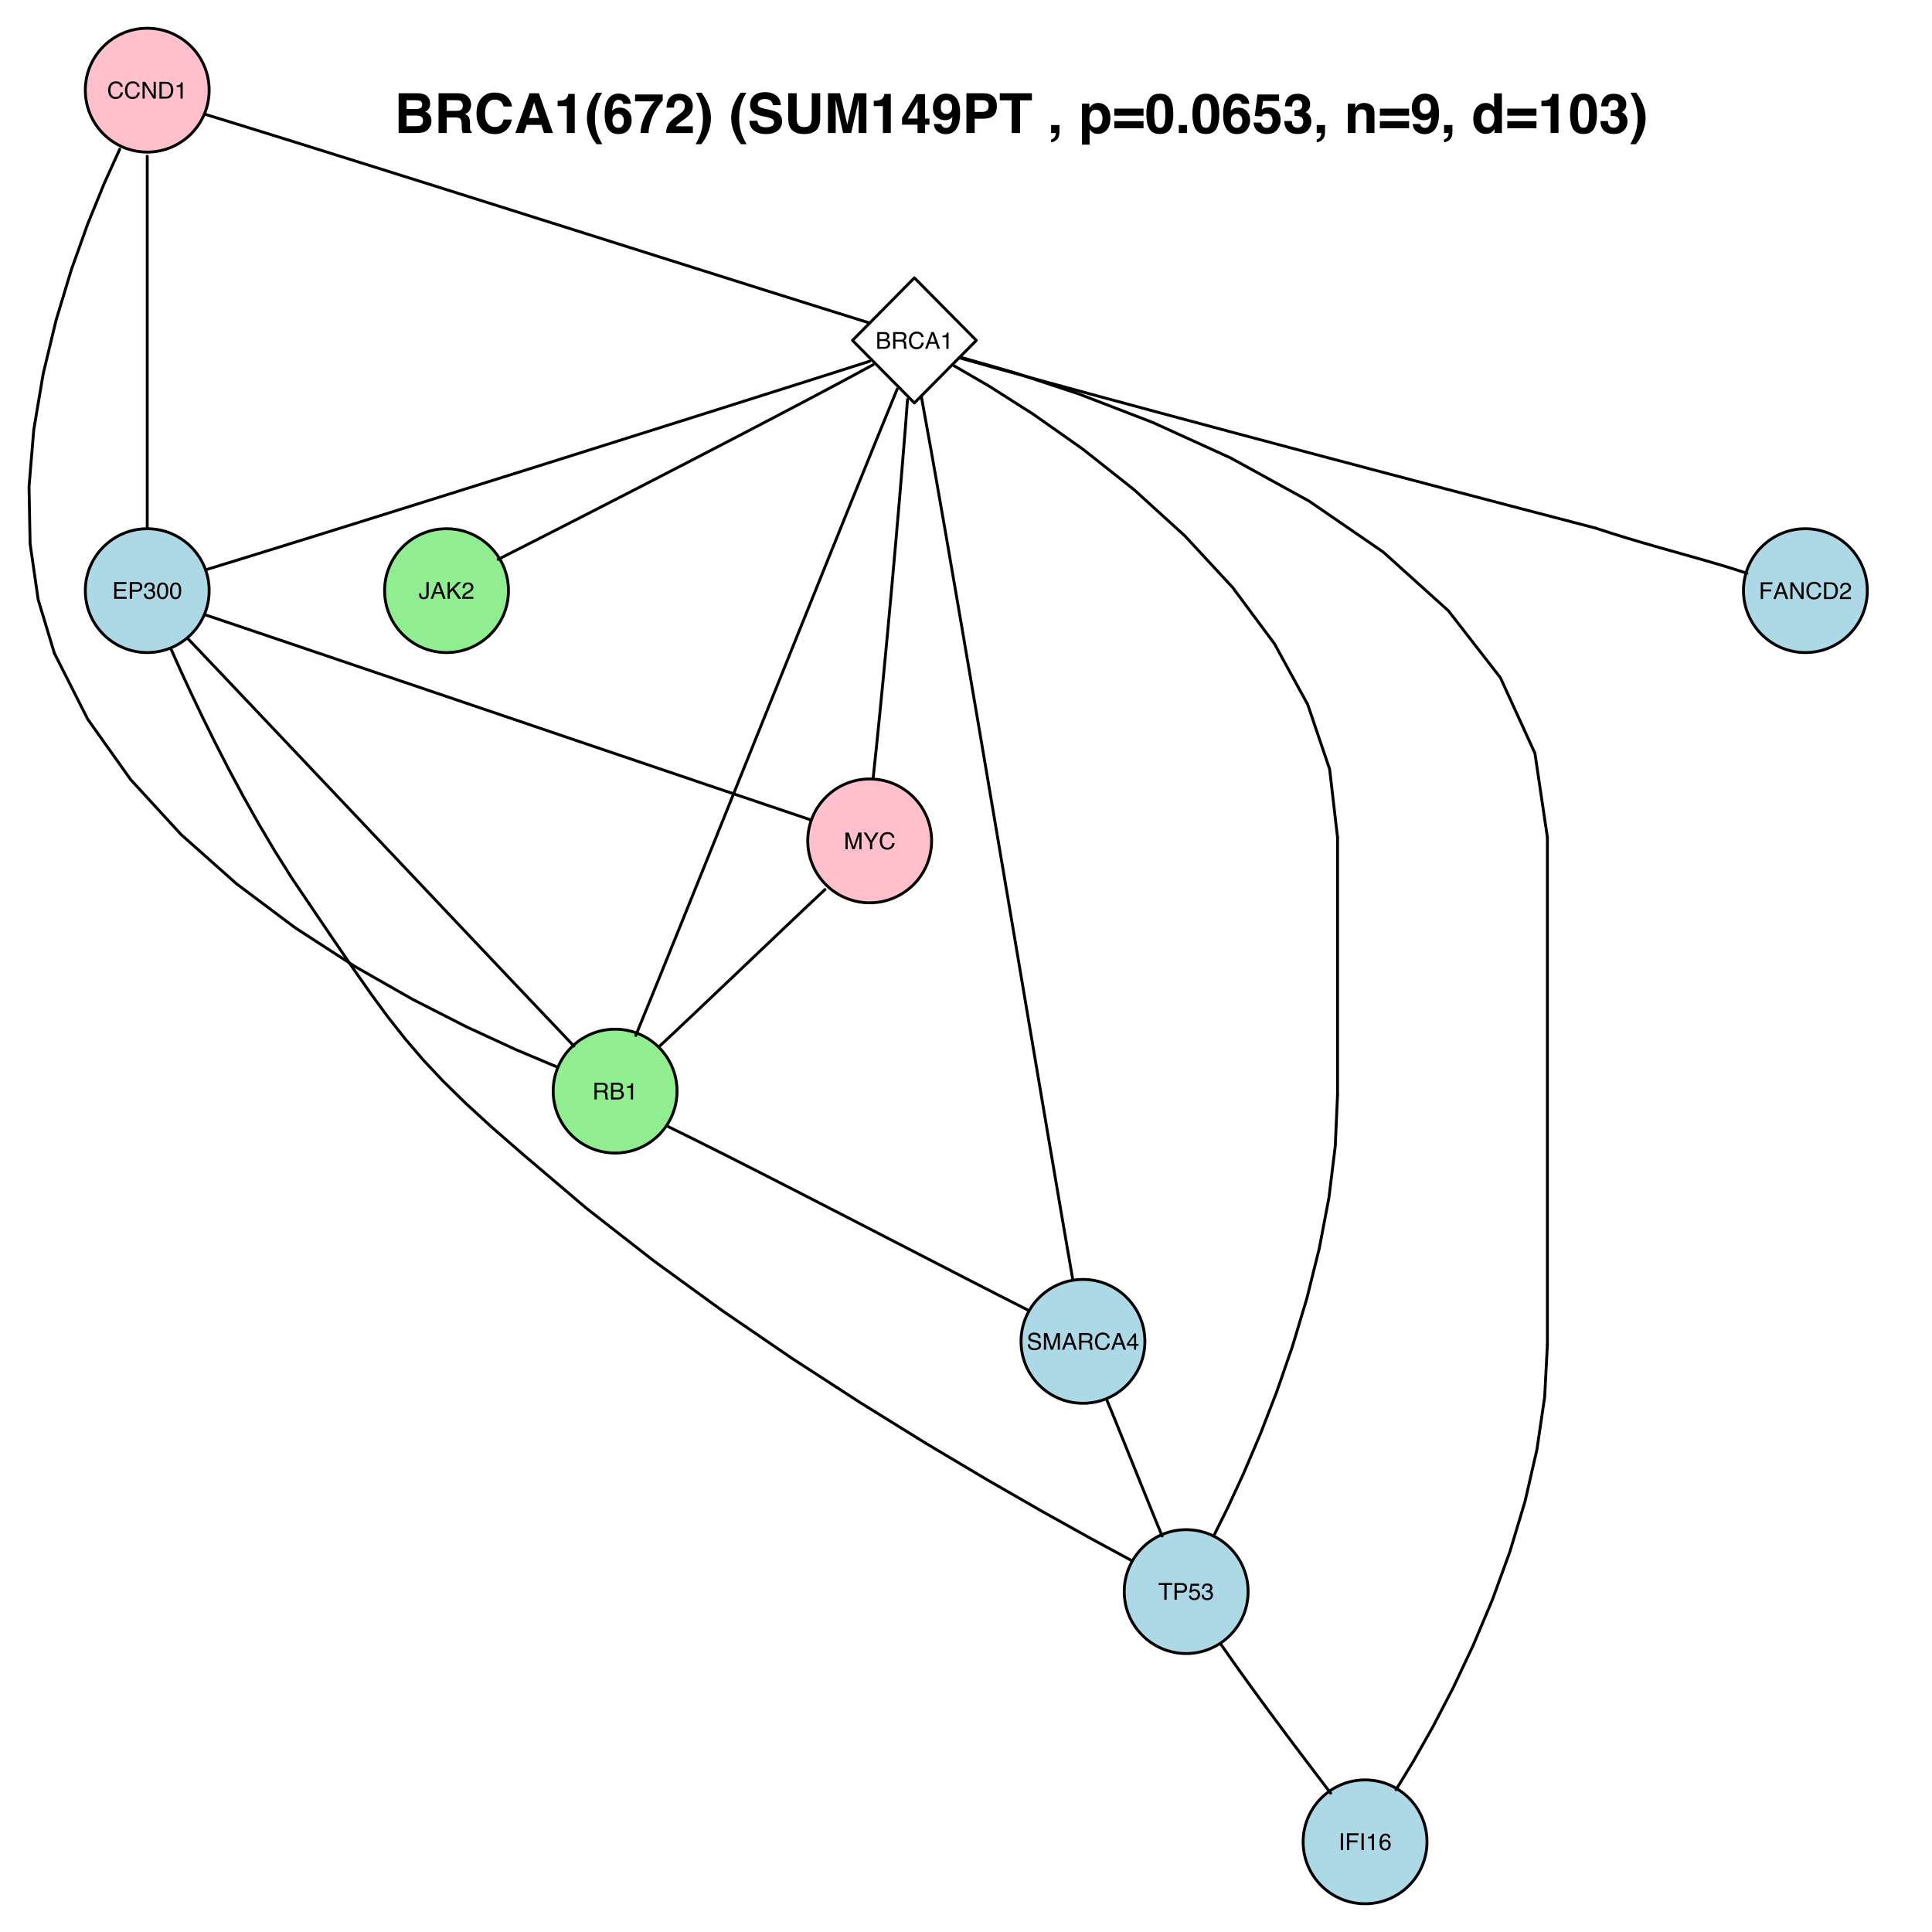 <?xml version="1.0" encoding="UTF-8"?>
<svg xmlns="http://www.w3.org/2000/svg" xmlns:xlink="http://www.w3.org/1999/xlink" width="504pt" height="504pt" viewBox="0 0 504 504" version="1.1">
<defs>
<g>
<symbol overflow="visible" id="glyph0-0">
<path style="stroke:none;" d="M 0.203 0 L 0.203 -4.359 L 3.656 -4.359 L 3.656 0 Z M 3.109 -0.547 L 3.109 -3.812 L 0.734 -3.812 L 0.734 -0.547 Z "/>
</symbol>
<symbol overflow="visible" id="glyph0-1">
<path style="stroke:none;" d="M 2.297 -4.484 C 2.848 -4.484 3.273 -4.336 3.578 -4.047 C 3.891 -3.754 4.062 -3.422 4.094 -3.047 L 3.516 -3.047 C 3.453 -3.328 3.32 -3.551 3.125 -3.719 C 2.926 -3.883 2.656 -3.969 2.312 -3.969 C 1.875 -3.969 1.523 -3.816 1.266 -3.516 C 1.004 -3.211 0.875 -2.75 0.875 -2.125 C 0.875 -1.613 0.988 -1.195 1.219 -0.875 C 1.457 -0.562 1.816 -0.406 2.297 -0.406 C 2.734 -0.406 3.062 -0.57 3.281 -0.906 C 3.406 -1.082 3.5 -1.316 3.562 -1.609 L 4.141 -1.609 C 4.086 -1.148 3.914 -0.766 3.625 -0.453 C 3.281 -0.078 2.812 0.109 2.219 0.109 C 1.719 0.109 1.297 -0.039 0.953 -0.344 C 0.492 -0.75 0.266 -1.375 0.266 -2.219 C 0.266 -2.863 0.438 -3.395 0.781 -3.812 C 1.145 -4.258 1.648 -4.484 2.297 -4.484 Z M 2.188 -4.484 Z "/>
</symbol>
<symbol overflow="visible" id="glyph0-2">
<path style="stroke:none;" d="M 0.469 -4.359 L 1.156 -4.359 L 3.359 -0.828 L 3.359 -4.359 L 3.922 -4.359 L 3.922 0 L 3.266 0 L 1.031 -3.531 L 1.031 0 L 0.469 0 Z M 2.156 -4.359 Z "/>
</symbol>
<symbol overflow="visible" id="glyph0-3">
<path style="stroke:none;" d="M 2.141 -0.5 C 2.336 -0.5 2.5 -0.52 2.625 -0.562 C 2.852 -0.645 3.039 -0.797 3.188 -1.016 C 3.312 -1.191 3.398 -1.414 3.453 -1.688 C 3.473 -1.852 3.484 -2.004 3.484 -2.141 C 3.484 -2.68 3.375 -3.102 3.156 -3.406 C 2.945 -3.707 2.602 -3.859 2.125 -3.859 L 1.078 -3.859 L 1.078 -0.5 Z M 0.484 -4.359 L 2.25 -4.359 C 2.852 -4.359 3.32 -4.145 3.656 -3.719 C 3.945 -3.332 4.094 -2.844 4.094 -2.25 C 4.094 -1.781 4.004 -1.359 3.828 -0.984 C 3.523 -0.328 3 0 2.25 0 L 0.484 0 Z "/>
</symbol>
<symbol overflow="visible" id="glyph0-4">
<path style="stroke:none;" d="M 0.578 -3.016 L 0.578 -3.422 C 0.961 -3.453 1.234 -3.508 1.391 -3.594 C 1.547 -3.688 1.66 -3.898 1.734 -4.234 L 2.156 -4.234 L 2.156 0 L 1.578 0 L 1.578 -3.016 Z "/>
</symbol>
<symbol overflow="visible" id="glyph0-5">
<path style="stroke:none;" d="M 2.094 -2.516 C 2.344 -2.516 2.539 -2.551 2.688 -2.625 C 2.906 -2.727 3.016 -2.922 3.016 -3.203 C 3.016 -3.492 2.895 -3.688 2.656 -3.781 C 2.531 -3.832 2.336 -3.859 2.078 -3.859 L 1.031 -3.859 L 1.031 -2.516 Z M 2.297 -0.5 C 2.66 -0.5 2.922 -0.602 3.078 -0.812 C 3.172 -0.945 3.219 -1.109 3.219 -1.297 C 3.219 -1.617 3.078 -1.836 2.797 -1.953 C 2.641 -2.004 2.441 -2.031 2.203 -2.031 L 1.031 -2.031 L 1.031 -0.5 Z M 0.453 -4.359 L 2.328 -4.359 C 2.836 -4.359 3.195 -4.207 3.406 -3.906 C 3.531 -3.719 3.594 -3.508 3.594 -3.281 C 3.594 -3 3.516 -2.773 3.359 -2.609 C 3.285 -2.516 3.172 -2.426 3.016 -2.344 C 3.234 -2.258 3.398 -2.164 3.516 -2.062 C 3.711 -1.875 3.812 -1.609 3.812 -1.266 C 3.812 -0.992 3.723 -0.742 3.547 -0.516 C 3.285 -0.172 2.867 0 2.297 0 L 0.453 0 Z "/>
</symbol>
<symbol overflow="visible" id="glyph0-6">
<path style="stroke:none;" d="M 2.484 -2.359 C 2.766 -2.359 2.984 -2.41 3.141 -2.516 C 3.305 -2.629 3.391 -2.832 3.391 -3.125 C 3.391 -3.438 3.273 -3.648 3.047 -3.766 C 2.93 -3.828 2.77 -3.859 2.562 -3.859 L 1.125 -3.859 L 1.125 -2.359 Z M 0.531 -4.359 L 2.547 -4.359 C 2.879 -4.359 3.156 -4.312 3.375 -4.219 C 3.781 -4.031 3.984 -3.688 3.984 -3.188 C 3.984 -2.926 3.93 -2.711 3.828 -2.547 C 3.723 -2.379 3.57 -2.242 3.375 -2.141 C 3.539 -2.066 3.664 -1.973 3.75 -1.859 C 3.844 -1.754 3.895 -1.578 3.906 -1.328 L 3.922 -0.734 C 3.93 -0.566 3.945 -0.441 3.969 -0.359 C 4 -0.223 4.062 -0.133 4.156 -0.094 L 4.156 0 L 3.438 0 C 3.414 -0.039 3.395 -0.086 3.375 -0.141 C 3.363 -0.203 3.359 -0.316 3.359 -0.484 L 3.312 -1.219 C 3.301 -1.5 3.195 -1.691 3 -1.797 C 2.883 -1.848 2.707 -1.875 2.469 -1.875 L 1.125 -1.875 L 1.125 0 L 0.531 0 Z "/>
</symbol>
<symbol overflow="visible" id="glyph0-7">
<path style="stroke:none;" d="M 2.703 -1.781 L 2.031 -3.719 L 1.328 -1.781 Z M 1.734 -4.359 L 2.391 -4.359 L 3.984 0 L 3.328 0 L 2.891 -1.312 L 1.172 -1.312 L 0.688 0 L 0.094 0 Z M 2.031 -4.359 Z "/>
</symbol>
<symbol overflow="visible" id="glyph0-8">
<path style="stroke:none;" d="M 0.516 -4.359 L 3.703 -4.359 L 3.703 -3.828 L 1.094 -3.828 L 1.094 -2.5 L 3.5 -2.5 L 3.5 -2 L 1.094 -2 L 1.094 -0.516 L 3.75 -0.516 L 3.75 0 L 0.516 0 Z M 2.125 -4.359 Z "/>
</symbol>
<symbol overflow="visible" id="glyph0-9">
<path style="stroke:none;" d="M 0.516 -4.359 L 2.484 -4.359 C 2.867 -4.359 3.18 -4.25 3.422 -4.031 C 3.66 -3.812 3.781 -3.504 3.781 -3.109 C 3.781 -2.766 3.672 -2.469 3.453 -2.219 C 3.242 -1.969 2.922 -1.844 2.484 -1.844 L 1.109 -1.844 L 1.109 0 L 0.516 0 Z M 3.172 -3.109 C 3.172 -3.43 3.055 -3.648 2.828 -3.766 C 2.691 -3.828 2.508 -3.859 2.281 -3.859 L 1.109 -3.859 L 1.109 -2.344 L 2.281 -2.344 C 2.551 -2.344 2.766 -2.398 2.922 -2.516 C 3.086 -2.629 3.172 -2.828 3.172 -3.109 Z "/>
</symbol>
<symbol overflow="visible" id="glyph0-10">
<path style="stroke:none;" d="M 1.578 0.109 C 1.078 0.109 0.711 -0.023 0.484 -0.297 C 0.254 -0.578 0.141 -0.914 0.141 -1.312 L 0.703 -1.312 C 0.723 -1.031 0.773 -0.828 0.859 -0.703 C 0.992 -0.484 1.242 -0.375 1.609 -0.375 C 1.891 -0.375 2.113 -0.445 2.281 -0.594 C 2.457 -0.75 2.547 -0.941 2.547 -1.172 C 2.547 -1.473 2.453 -1.68 2.266 -1.797 C 2.086 -1.91 1.844 -1.969 1.531 -1.969 C 1.488 -1.969 1.445 -1.969 1.406 -1.969 C 1.375 -1.969 1.344 -1.969 1.312 -1.969 L 1.312 -2.438 C 1.363 -2.426 1.406 -2.422 1.438 -2.422 C 1.477 -2.422 1.52 -2.422 1.562 -2.422 C 1.758 -2.422 1.926 -2.453 2.062 -2.516 C 2.281 -2.629 2.391 -2.828 2.391 -3.109 C 2.391 -3.316 2.316 -3.477 2.172 -3.594 C 2.023 -3.707 1.848 -3.766 1.641 -3.766 C 1.285 -3.766 1.039 -3.645 0.906 -3.406 C 0.832 -3.281 0.789 -3.098 0.781 -2.859 L 0.25 -2.859 C 0.25 -3.172 0.312 -3.438 0.438 -3.656 C 0.656 -4.051 1.039 -4.25 1.594 -4.25 C 2.02 -4.25 2.352 -4.148 2.594 -3.953 C 2.832 -3.766 2.953 -3.488 2.953 -3.125 C 2.953 -2.863 2.883 -2.656 2.75 -2.5 C 2.656 -2.395 2.539 -2.312 2.406 -2.25 C 2.625 -2.188 2.797 -2.066 2.922 -1.891 C 3.047 -1.723 3.109 -1.516 3.109 -1.266 C 3.109 -0.859 2.973 -0.523 2.703 -0.266 C 2.441 -0.016 2.066 0.109 1.578 0.109 Z "/>
</symbol>
<symbol overflow="visible" id="glyph0-11">
<path style="stroke:none;" d="M 1.641 -4.25 C 2.191 -4.25 2.594 -4.02 2.844 -3.562 C 3.031 -3.219 3.125 -2.738 3.125 -2.125 C 3.125 -1.551 3.035 -1.078 2.859 -0.703 C 2.609 -0.16 2.203 0.109 1.641 0.109 C 1.129 0.109 0.75 -0.109 0.5 -0.547 C 0.289 -0.922 0.188 -1.414 0.188 -2.031 C 0.188 -2.52 0.25 -2.938 0.375 -3.281 C 0.613 -3.926 1.035 -4.25 1.641 -4.25 Z M 1.641 -0.375 C 1.91 -0.375 2.129 -0.492 2.297 -0.734 C 2.461 -0.984 2.547 -1.441 2.547 -2.109 C 2.547 -2.586 2.484 -2.984 2.359 -3.297 C 2.242 -3.609 2.016 -3.766 1.672 -3.766 C 1.359 -3.766 1.129 -3.613 0.984 -3.312 C 0.836 -3.02 0.766 -2.586 0.766 -2.016 C 0.766 -1.586 0.812 -1.238 0.906 -0.969 C 1.051 -0.57 1.297 -0.375 1.641 -0.375 Z "/>
</symbol>
<symbol overflow="visible" id="glyph0-12">
<path style="stroke:none;" d="M 0.516 -4.359 L 3.547 -4.359 L 3.547 -3.828 L 1.109 -3.828 L 1.109 -2.5 L 3.25 -2.5 L 3.25 -1.984 L 1.109 -1.984 L 1.109 0 L 0.516 0 Z "/>
</symbol>
<symbol overflow="visible" id="glyph0-13">
<path style="stroke:none;" d="M 0.188 0 C 0.207 -0.363 0.281 -0.68 0.406 -0.953 C 0.539 -1.223 0.801 -1.469 1.188 -1.688 L 1.75 -2.031 C 2.008 -2.176 2.191 -2.301 2.297 -2.406 C 2.453 -2.57 2.531 -2.758 2.531 -2.969 C 2.531 -3.219 2.457 -3.414 2.312 -3.562 C 2.164 -3.707 1.969 -3.781 1.719 -3.781 C 1.352 -3.781 1.102 -3.641 0.969 -3.359 C 0.883 -3.211 0.844 -3.008 0.844 -2.75 L 0.297 -2.75 C 0.297 -3.113 0.363 -3.41 0.5 -3.641 C 0.727 -4.055 1.133 -4.266 1.719 -4.266 C 2.207 -4.266 2.562 -4.129 2.781 -3.859 C 3.008 -3.598 3.125 -3.305 3.125 -2.984 C 3.125 -2.648 3.004 -2.363 2.766 -2.125 C 2.629 -1.977 2.383 -1.805 2.031 -1.609 L 1.625 -1.391 C 1.426 -1.273 1.27 -1.172 1.156 -1.078 C 0.957 -0.898 0.832 -0.707 0.781 -0.5 L 3.109 -0.5 L 3.109 0 Z "/>
</symbol>
<symbol overflow="visible" id="glyph0-14">
<path style="stroke:none;" d="M 2.609 -1.297 C 2.609 -0.93 2.551 -0.645 2.438 -0.438 C 2.238 -0.07 1.852 0.109 1.281 0.109 C 0.957 0.109 0.68 0.02 0.453 -0.156 C 0.223 -0.332 0.109 -0.645 0.109 -1.094 L 0.109 -1.406 L 0.656 -1.406 L 0.656 -1.094 C 0.656 -0.852 0.707 -0.672 0.812 -0.547 C 0.914 -0.43 1.082 -0.375 1.312 -0.375 C 1.625 -0.375 1.828 -0.484 1.922 -0.703 C 1.984 -0.836 2.016 -1.086 2.016 -1.453 L 2.016 -4.359 L 2.609 -4.359 Z "/>
</symbol>
<symbol overflow="visible" id="glyph0-15">
<path style="stroke:none;" d="M 0.469 -4.359 L 1.031 -4.359 L 1.031 -2.234 L 3.156 -4.359 L 3.984 -4.359 L 2.172 -2.609 L 4.031 0 L 3.266 0 L 1.734 -2.188 L 1.031 -1.516 L 1.031 0 L 0.469 0 Z "/>
</symbol>
<symbol overflow="visible" id="glyph0-16">
<path style="stroke:none;" d="M 0.453 -4.359 L 1.297 -4.359 L 2.547 -0.672 L 3.797 -4.359 L 4.625 -4.359 L 4.625 0 L 4.062 0 L 4.062 -2.578 C 4.062 -2.66 4.062 -2.805 4.062 -3.016 C 4.07 -3.223 4.078 -3.441 4.078 -3.672 L 2.828 0 L 2.25 0 L 1 -3.672 L 1 -3.547 C 1 -3.441 1 -3.281 1 -3.062 C 1.008 -2.844 1.016 -2.68 1.016 -2.578 L 1.016 0 L 0.453 0 Z "/>
</symbol>
<symbol overflow="visible" id="glyph0-17">
<path style="stroke:none;" d="M 0.125 -4.359 L 0.812 -4.359 L 2.062 -2.266 L 3.312 -4.359 L 4.016 -4.359 L 2.359 -1.75 L 2.359 0 L 1.766 0 L 1.766 -1.75 Z M 2.078 -4.359 Z "/>
</symbol>
<symbol overflow="visible" id="glyph0-18">
<path style="stroke:none;" d="M 0.844 -1.406 C 0.863 -1.156 0.926 -0.953 1.031 -0.797 C 1.219 -0.516 1.562 -0.375 2.062 -0.375 C 2.281 -0.375 2.484 -0.406 2.672 -0.469 C 3.016 -0.594 3.188 -0.812 3.188 -1.125 C 3.188 -1.363 3.113 -1.531 2.969 -1.625 C 2.82 -1.727 2.586 -1.816 2.266 -1.891 L 1.672 -2.031 C 1.285 -2.113 1.016 -2.207 0.859 -2.312 C 0.578 -2.488 0.438 -2.758 0.438 -3.125 C 0.438 -3.52 0.57 -3.844 0.844 -4.094 C 1.113 -4.344 1.5 -4.469 2 -4.469 C 2.457 -4.469 2.844 -4.359 3.156 -4.141 C 3.477 -3.922 3.641 -3.566 3.641 -3.078 L 3.094 -3.078 C 3.062 -3.316 2.992 -3.5 2.891 -3.625 C 2.711 -3.844 2.41 -3.953 1.984 -3.953 C 1.629 -3.953 1.375 -3.879 1.219 -3.734 C 1.07 -3.586 1 -3.422 1 -3.234 C 1 -3.016 1.086 -2.859 1.266 -2.766 C 1.379 -2.703 1.645 -2.617 2.062 -2.516 L 2.672 -2.391 C 2.961 -2.316 3.191 -2.223 3.359 -2.109 C 3.629 -1.898 3.766 -1.602 3.766 -1.219 C 3.766 -0.738 3.586 -0.395 3.234 -0.188 C 2.891 0.02 2.484 0.125 2.016 0.125 C 1.473 0.125 1.051 -0.008 0.75 -0.281 C 0.438 -0.562 0.285 -0.938 0.297 -1.406 Z M 2.047 -4.484 Z "/>
</symbol>
<symbol overflow="visible" id="glyph0-19">
<path style="stroke:none;" d="M 2.016 -1.5 L 2.016 -3.438 L 0.641 -1.5 Z M 2.016 0 L 2.016 -1.031 L 0.156 -1.031 L 0.156 -1.562 L 2.094 -4.266 L 2.547 -4.266 L 2.547 -1.5 L 3.172 -1.5 L 3.172 -1.031 L 2.547 -1.031 L 2.547 0 Z "/>
</symbol>
<symbol overflow="visible" id="glyph0-20">
<path style="stroke:none;" d="M 3.641 -4.359 L 3.641 -3.844 L 2.172 -3.844 L 2.172 0 L 1.562 0 L 1.562 -3.844 L 0.094 -3.844 L 0.094 -4.359 Z "/>
</symbol>
<symbol overflow="visible" id="glyph0-21">
<path style="stroke:none;" d="M 0.75 -1.078 C 0.781 -0.773 0.922 -0.566 1.172 -0.453 C 1.297 -0.391 1.441 -0.359 1.609 -0.359 C 1.93 -0.359 2.164 -0.457 2.312 -0.656 C 2.469 -0.863 2.547 -1.086 2.547 -1.328 C 2.547 -1.629 2.453 -1.859 2.266 -2.016 C 2.086 -2.18 1.875 -2.266 1.625 -2.266 C 1.438 -2.266 1.273 -2.227 1.141 -2.156 C 1.016 -2.082 0.906 -1.984 0.812 -1.859 L 0.344 -1.891 L 0.672 -4.172 L 2.875 -4.172 L 2.875 -3.656 L 1.078 -3.656 L 0.891 -2.484 C 0.992 -2.555 1.086 -2.613 1.172 -2.656 C 1.328 -2.719 1.508 -2.75 1.719 -2.75 C 2.113 -2.75 2.445 -2.625 2.719 -2.375 C 2.988 -2.125 3.125 -1.805 3.125 -1.422 C 3.125 -1.016 3 -0.656 2.75 -0.344 C 2.5 -0.039 2.102 0.109 1.562 0.109 C 1.219 0.109 0.91 0.008 0.641 -0.188 C 0.379 -0.383 0.234 -0.68 0.203 -1.078 Z "/>
</symbol>
<symbol overflow="visible" id="glyph0-22">
<path style="stroke:none;" d="M 0.594 -4.359 L 1.188 -4.359 L 1.188 0 L 0.594 0 Z "/>
</symbol>
<symbol overflow="visible" id="glyph0-23">
<path style="stroke:none;" d="M 1.781 -4.266 C 2.25 -4.266 2.578 -4.141 2.766 -3.891 C 2.953 -3.648 3.047 -3.398 3.047 -3.141 L 2.516 -3.141 C 2.484 -3.305 2.438 -3.438 2.375 -3.531 C 2.238 -3.707 2.039 -3.797 1.781 -3.797 C 1.488 -3.797 1.254 -3.656 1.078 -3.375 C 0.898 -3.102 0.801 -2.711 0.781 -2.203 C 0.906 -2.379 1.062 -2.516 1.25 -2.609 C 1.414 -2.68 1.602 -2.719 1.812 -2.719 C 2.164 -2.719 2.473 -2.602 2.734 -2.375 C 3.004 -2.145 3.141 -1.805 3.141 -1.359 C 3.141 -0.973 3.016 -0.629 2.766 -0.328 C 2.516 -0.035 2.156 0.109 1.688 0.109 C 1.289 0.109 0.945 -0.039 0.656 -0.344 C 0.375 -0.645 0.234 -1.148 0.234 -1.859 C 0.234 -2.391 0.297 -2.844 0.422 -3.219 C 0.672 -3.914 1.125 -4.266 1.781 -4.266 Z M 1.734 -0.359 C 2.016 -0.359 2.223 -0.453 2.359 -0.641 C 2.504 -0.836 2.578 -1.062 2.578 -1.312 C 2.578 -1.531 2.516 -1.738 2.391 -1.938 C 2.266 -2.133 2.039 -2.234 1.719 -2.234 C 1.488 -2.234 1.285 -2.156 1.109 -2 C 0.93 -1.852 0.844 -1.625 0.844 -1.312 C 0.844 -1.051 0.922 -0.828 1.078 -0.641 C 1.242 -0.453 1.461 -0.359 1.734 -0.359 Z "/>
</symbol>
<symbol overflow="visible" id="glyph1-0">
<path style="stroke:none;" d="M 1.078 0 L 1.078 -10.375 L 9.438 -10.375 L 9.438 0 Z M 8.141 -1.297 L 8.141 -9.078 L 2.375 -9.078 L 2.375 -1.297 Z "/>
</symbol>
<symbol overflow="visible" id="glyph1-1">
<path style="stroke:none;" d="M 3.203 -8.562 L 3.203 -6.281 L 5.75 -6.281 C 6.195 -6.281 6.562 -6.363 6.844 -6.531 C 7.133 -6.707 7.281 -7.016 7.281 -7.453 C 7.281 -7.93 7.094 -8.25 6.719 -8.406 C 6.395 -8.508 5.984 -8.562 5.484 -8.562 Z M 3.203 -4.562 L 3.203 -1.797 L 5.75 -1.797 C 6.195 -1.797 6.551 -1.859 6.812 -1.984 C 7.27 -2.211 7.5 -2.645 7.5 -3.281 C 7.5 -3.82 7.273 -4.191 6.828 -4.391 C 6.578 -4.504 6.227 -4.562 5.781 -4.562 Z M 6.172 -10.375 C 7.441 -10.352 8.344 -9.984 8.875 -9.266 C 9.188 -8.828 9.344 -8.301 9.344 -7.688 C 9.344 -7.051 9.188 -6.539 8.875 -6.156 C 8.695 -5.938 8.43 -5.738 8.078 -5.562 C 8.609 -5.375 9.008 -5.07 9.281 -4.656 C 9.551 -4.238 9.688 -3.727 9.688 -3.125 C 9.688 -2.508 9.531 -1.961 9.219 -1.484 C 9.02 -1.148 8.773 -0.875 8.484 -0.656 C 8.148 -0.406 7.754 -0.234 7.297 -0.141 C 6.848 -0.047 6.359 0 5.828 0 L 1.125 0 L 1.125 -10.375 Z "/>
</symbol>
<symbol overflow="visible" id="glyph1-2">
<path style="stroke:none;" d="M 3.266 -8.562 L 3.266 -5.781 L 5.719 -5.781 C 6.207 -5.781 6.57 -5.836 6.812 -5.953 C 7.25 -6.148 7.469 -6.539 7.469 -7.125 C 7.469 -7.75 7.258 -8.172 6.844 -8.391 C 6.602 -8.504 6.25 -8.562 5.781 -8.562 Z M 6.234 -10.375 C 6.961 -10.352 7.52 -10.258 7.906 -10.094 C 8.301 -9.938 8.633 -9.695 8.906 -9.375 C 9.133 -9.113 9.312 -8.82 9.438 -8.5 C 9.57 -8.188 9.641 -7.828 9.641 -7.422 C 9.641 -6.922 9.516 -6.43 9.266 -5.953 C 9.016 -5.484 8.602 -5.148 8.031 -4.953 C 8.508 -4.754 8.848 -4.477 9.047 -4.125 C 9.242 -3.781 9.344 -3.242 9.344 -2.516 L 9.344 -1.812 C 9.344 -1.344 9.363 -1.02 9.406 -0.844 C 9.457 -0.582 9.586 -0.391 9.797 -0.266 L 9.797 0 L 7.422 0 C 7.348 -0.227 7.301 -0.414 7.281 -0.562 C 7.219 -0.844 7.188 -1.141 7.188 -1.453 L 7.172 -2.406 C 7.16 -3.07 7.035 -3.516 6.797 -3.734 C 6.566 -3.953 6.133 -4.062 5.5 -4.062 L 3.266 -4.062 L 3.266 0 L 1.141 0 L 1.141 -10.375 Z "/>
</symbol>
<symbol overflow="visible" id="glyph1-3">
<path style="stroke:none;" d="M 0.641 -5.094 C 0.641 -6.906 1.129 -8.301 2.109 -9.281 C 2.953 -10.133 4.023 -10.562 5.328 -10.562 C 7.066 -10.562 8.344 -9.988 9.156 -8.844 C 9.594 -8.207 9.832 -7.566 9.875 -6.922 L 7.703 -6.922 C 7.555 -7.41 7.375 -7.785 7.156 -8.047 C 6.758 -8.492 6.176 -8.719 5.406 -8.719 C 4.625 -8.719 4.004 -8.398 3.547 -7.766 C 3.086 -7.129 2.859 -6.227 2.859 -5.062 C 2.859 -3.895 3.098 -3.02 3.578 -2.438 C 4.066 -1.863 4.68 -1.578 5.422 -1.578 C 6.18 -1.578 6.758 -1.828 7.156 -2.328 C 7.375 -2.598 7.555 -3 7.703 -3.531 L 9.844 -3.531 C 9.656 -2.406 9.176 -1.488 8.406 -0.781 C 7.633 -0.07 6.645 0.281 5.438 0.281 C 3.945 0.281 2.773 -0.191 1.922 -1.141 C 1.066 -2.109 0.641 -3.426 0.641 -5.094 Z M 5.266 -10.688 Z "/>
</symbol>
<symbol overflow="visible" id="glyph1-4">
<path style="stroke:none;" d="M 3.938 -3.922 L 6.562 -3.922 L 5.266 -8 Z M 4.062 -10.375 L 6.516 -10.375 L 10.188 0 L 7.844 0 L 7.172 -2.125 L 3.344 -2.125 L 2.625 0 L 0.359 0 Z M 5.281 -10.375 Z "/>
</symbol>
<symbol overflow="visible" id="glyph1-5">
<path style="stroke:none;" d="M 1 -7.031 L 1 -8.406 C 1.633 -8.426 2.078 -8.469 2.328 -8.531 C 2.734 -8.613 3.062 -8.789 3.312 -9.062 C 3.488 -9.238 3.617 -9.484 3.703 -9.797 C 3.754 -9.973 3.781 -10.109 3.781 -10.203 L 5.453 -10.203 L 5.453 0 L 3.391 0 L 3.391 -7.031 Z "/>
</symbol>
<symbol overflow="visible" id="glyph1-6">
<path style="stroke:none;" d="M 1.453 -7.75 C 1.816 -8.613 2.359 -9.539 3.078 -10.531 L 4.594 -10.531 L 4.156 -9.75 C 3.562 -8.664 3.148 -7.531 2.922 -6.344 C 2.773 -5.562 2.703 -4.711 2.703 -3.797 C 2.703 -2.359 2.91 -1.039 3.328 0.156 C 3.566 0.875 4 1.789 4.625 2.906 L 3.141 2.906 L 2.641 2.219 C 2.316 1.812 1.973 1.195 1.609 0.375 C 0.953 -1.082 0.625 -2.516 0.625 -3.922 C 0.625 -5.211 0.898 -6.488 1.453 -7.75 Z "/>
</symbol>
<symbol overflow="visible" id="glyph1-7">
<path style="stroke:none;" d="M 2.469 -3.234 C 2.469 -2.68 2.613 -2.227 2.906 -1.875 C 3.195 -1.531 3.57 -1.359 4.031 -1.359 C 4.477 -1.359 4.828 -1.523 5.078 -1.859 C 5.336 -2.203 5.469 -2.641 5.469 -3.172 C 5.469 -3.766 5.32 -4.219 5.031 -4.531 C 4.738 -4.852 4.379 -5.016 3.953 -5.016 C 3.617 -5.016 3.316 -4.91 3.047 -4.703 C 2.66 -4.398 2.469 -3.91 2.469 -3.234 Z M 5.281 -7.625 C 5.281 -7.789 5.219 -7.973 5.094 -8.172 C 4.875 -8.492 4.547 -8.656 4.109 -8.656 C 3.461 -8.656 3 -8.289 2.719 -7.562 C 2.57 -7.156 2.469 -6.555 2.406 -5.766 C 2.656 -6.066 2.941 -6.285 3.266 -6.422 C 3.598 -6.555 3.977 -6.625 4.406 -6.625 C 5.312 -6.625 6.051 -6.316 6.625 -5.703 C 7.207 -5.086 7.5 -4.301 7.5 -3.344 C 7.5 -2.383 7.211 -1.539 6.641 -0.812 C 6.078 -0.094 5.195 0.266 4 0.266 C 2.719 0.266 1.77 -0.27 1.156 -1.344 C 0.688 -2.188 0.453 -3.27 0.453 -4.594 C 0.453 -5.375 0.484 -6.008 0.547 -6.5 C 0.66 -7.363 0.891 -8.082 1.234 -8.656 C 1.523 -9.145 1.906 -9.539 2.375 -9.844 C 2.844 -10.145 3.406 -10.297 4.062 -10.297 C 5.008 -10.297 5.766 -10.051 6.328 -9.562 C 6.891 -9.082 7.207 -8.438 7.281 -7.625 Z "/>
</symbol>
<symbol overflow="visible" id="glyph1-8">
<path style="stroke:none;" d="M 7.594 -8.5 C 7.289 -8.195 6.875 -7.664 6.344 -6.906 C 5.812 -6.156 5.363 -5.379 5 -4.578 C 4.719 -3.941 4.461 -3.164 4.234 -2.25 C 4.004 -1.332 3.891 -0.582 3.891 0 L 1.797 0 C 1.859 -1.832 2.461 -3.734 3.609 -5.703 C 4.336 -6.93 4.953 -7.785 5.453 -8.266 L 0.359 -8.266 L 0.391 -10.062 L 7.594 -10.062 Z "/>
</symbol>
<symbol overflow="visible" id="glyph1-9">
<path style="stroke:none;" d="M 0.453 0 C 0.473 -0.727 0.629 -1.395 0.922 -2 C 1.203 -2.688 1.879 -3.41 2.953 -4.172 C 3.867 -4.828 4.461 -5.297 4.734 -5.578 C 5.148 -6.023 5.359 -6.516 5.359 -7.047 C 5.359 -7.484 5.238 -7.844 5 -8.125 C 4.77 -8.406 4.43 -8.547 3.984 -8.547 C 3.367 -8.547 2.953 -8.32 2.734 -7.875 C 2.609 -7.613 2.535 -7.195 2.516 -6.625 L 0.562 -6.625 C 0.594 -7.488 0.75 -8.188 1.031 -8.719 C 1.57 -9.738 2.523 -10.25 3.891 -10.25 C 4.961 -10.25 5.816 -9.945 6.453 -9.344 C 7.098 -8.75 7.422 -7.961 7.422 -6.984 C 7.422 -6.223 7.191 -5.551 6.734 -4.969 C 6.441 -4.57 5.957 -4.141 5.281 -3.672 L 4.484 -3.094 C 3.984 -2.738 3.641 -2.477 3.453 -2.312 C 3.266 -2.156 3.109 -1.973 2.984 -1.766 L 7.438 -1.766 L 7.438 0 Z "/>
</symbol>
<symbol overflow="visible" id="glyph1-10">
<path style="stroke:none;" d="M 1.688 -10.531 C 2.406 -9.539 2.945 -8.613 3.312 -7.75 C 3.863 -6.488 4.141 -5.211 4.141 -3.922 C 4.141 -2.516 3.816 -1.082 3.172 0.375 C 2.797 1.195 2.445 1.812 2.125 2.219 L 1.625 2.906 L 0.141 2.906 C 0.766 1.789 1.195 0.875 1.438 0.156 C 1.852 -1.039 2.062 -2.359 2.062 -3.797 C 2.062 -4.711 1.988 -5.562 1.844 -6.344 C 1.613 -7.531 1.203 -8.664 0.609 -9.75 L 0.188 -10.531 Z "/>
</symbol>
<symbol overflow="visible" id="glyph1-11">
<path style="stroke:none;" d=""/>
</symbol>
<symbol overflow="visible" id="glyph1-12">
<path style="stroke:none;" d="M 2.672 -3.203 C 2.734 -2.723 2.859 -2.367 3.047 -2.141 C 3.398 -1.711 4.004 -1.5 4.859 -1.5 C 5.367 -1.5 5.785 -1.555 6.109 -1.672 C 6.711 -1.879 7.016 -2.281 7.016 -2.875 C 7.016 -3.219 6.863 -3.484 6.562 -3.672 C 6.258 -3.848 5.789 -4.008 5.156 -4.156 L 4.047 -4.391 C 2.973 -4.641 2.227 -4.906 1.812 -5.188 C 1.113 -5.664 0.766 -6.414 0.766 -7.438 C 0.766 -8.363 1.102 -9.133 1.781 -9.75 C 2.457 -10.363 3.445 -10.672 4.75 -10.672 C 5.844 -10.672 6.773 -10.379 7.547 -9.797 C 8.316 -9.223 8.723 -8.383 8.766 -7.281 L 6.688 -7.281 C 6.645 -7.906 6.367 -8.348 5.859 -8.609 C 5.523 -8.785 5.109 -8.875 4.609 -8.875 C 4.047 -8.875 3.598 -8.758 3.266 -8.531 C 2.93 -8.301 2.766 -7.988 2.766 -7.594 C 2.766 -7.219 2.93 -6.941 3.266 -6.766 C 3.473 -6.641 3.922 -6.492 4.609 -6.328 L 6.406 -5.906 C 7.188 -5.719 7.773 -5.469 8.172 -5.156 C 8.797 -4.664 9.109 -3.957 9.109 -3.031 C 9.109 -2.082 8.742 -1.297 8.016 -0.672 C 7.285 -0.047 6.258 0.266 4.938 0.266 C 3.594 0.266 2.531 -0.039 1.75 -0.656 C 0.977 -1.27 0.594 -2.117 0.594 -3.203 Z M 4.766 -10.688 Z "/>
</symbol>
<symbol overflow="visible" id="glyph1-13">
<path style="stroke:none;" d="M 1.094 -10.375 L 3.297 -10.375 L 3.297 -4 C 3.297 -3.281 3.379 -2.758 3.547 -2.438 C 3.816 -1.852 4.391 -1.562 5.266 -1.562 C 6.141 -1.562 6.711 -1.852 6.984 -2.438 C 7.148 -2.758 7.234 -3.281 7.234 -4 L 7.234 -10.375 L 9.438 -10.375 L 9.438 -4 C 9.438 -2.895 9.266 -2.035 8.922 -1.422 C 8.285 -0.297 7.066 0.266 5.266 0.266 C 3.473 0.266 2.254 -0.297 1.609 -1.422 C 1.266 -2.035 1.094 -2.895 1.094 -4 Z M 5.266 -10.375 Z "/>
</symbol>
<symbol overflow="visible" id="glyph1-14">
<path style="stroke:none;" d="M 7.969 -10.375 L 11.094 -10.375 L 11.094 0 L 9.062 0 L 9.062 -7.016 C 9.062 -7.211 9.062 -7.492 9.062 -7.859 C 9.07 -8.223 9.078 -8.504 9.078 -8.703 L 7.125 0 L 5.016 0 L 3.062 -8.703 C 3.062 -8.504 3.062 -8.223 3.062 -7.859 C 3.07 -7.492 3.078 -7.211 3.078 -7.016 L 3.078 0 L 1.062 0 L 1.062 -10.375 L 4.219 -10.375 L 6.094 -2.219 Z "/>
</symbol>
<symbol overflow="visible" id="glyph1-15">
<path style="stroke:none;" d="M 7.531 -2.188 L 6.375 -2.188 L 6.375 0 L 4.422 0 L 4.422 -2.188 L 0.375 -2.188 L 0.375 -3.953 L 4.125 -10.141 L 6.375 -10.141 L 6.375 -3.766 L 7.531 -3.766 Z M 4.422 -3.766 L 4.422 -8.172 L 1.859 -3.766 Z "/>
</symbol>
<symbol overflow="visible" id="glyph1-16">
<path style="stroke:none;" d="M 0.422 -6.609 C 0.422 -7.703 0.738 -8.586 1.375 -9.266 C 2.008 -9.941 2.828 -10.281 3.828 -10.281 C 5.379 -10.281 6.445 -9.594 7.031 -8.219 C 7.352 -7.445 7.516 -6.426 7.516 -5.156 C 7.516 -3.914 7.359 -2.883 7.047 -2.062 C 6.441 -0.488 5.344 0.297 3.75 0.297 C 2.977 0.297 2.285 0.07 1.672 -0.375 C 1.066 -0.832 0.723 -1.492 0.641 -2.359 L 2.625 -2.359 C 2.676 -2.055 2.801 -1.812 3 -1.625 C 3.207 -1.438 3.484 -1.344 3.828 -1.344 C 4.492 -1.344 4.957 -1.711 5.219 -2.453 C 5.363 -2.848 5.457 -3.438 5.5 -4.219 C 5.312 -3.988 5.117 -3.812 4.922 -3.688 C 4.547 -3.457 4.082 -3.344 3.531 -3.344 C 2.719 -3.344 1.992 -3.625 1.359 -4.188 C 0.734 -4.75 0.422 -5.555 0.422 -6.609 Z M 3.969 -4.984 C 4.238 -4.984 4.5 -5.062 4.75 -5.219 C 5.207 -5.508 5.438 -6.016 5.438 -6.734 C 5.438 -7.305 5.301 -7.758 5.031 -8.094 C 4.758 -8.438 4.391 -8.609 3.922 -8.609 C 3.578 -8.609 3.281 -8.516 3.031 -8.328 C 2.656 -8.023 2.469 -7.516 2.469 -6.797 C 2.469 -6.191 2.586 -5.738 2.828 -5.438 C 3.078 -5.133 3.457 -4.984 3.969 -4.984 Z "/>
</symbol>
<symbol overflow="visible" id="glyph1-17">
<path style="stroke:none;" d="M 6.938 -7.062 C 6.938 -7.602 6.789 -7.988 6.5 -8.219 C 6.219 -8.445 5.82 -8.562 5.312 -8.562 L 3.297 -8.562 L 3.297 -5.516 L 5.312 -5.516 C 5.82 -5.516 6.219 -5.641 6.5 -5.891 C 6.789 -6.141 6.938 -6.531 6.938 -7.062 Z M 9.078 -7.078 C 9.078 -5.859 8.766 -4.992 8.141 -4.484 C 7.523 -3.984 6.645 -3.734 5.5 -3.734 L 3.297 -3.734 L 3.297 0 L 1.141 0 L 1.141 -10.375 L 5.656 -10.375 C 6.695 -10.375 7.523 -10.102 8.141 -9.562 C 8.766 -9.031 9.078 -8.203 9.078 -7.078 Z "/>
</symbol>
<symbol overflow="visible" id="glyph1-18">
<path style="stroke:none;" d="M 8.625 -10.375 L 8.625 -8.531 L 5.531 -8.531 L 5.531 0 L 3.344 0 L 3.344 -8.531 L 0.234 -8.531 L 0.234 -10.375 Z "/>
</symbol>
<symbol overflow="visible" id="glyph1-19">
<path style="stroke:none;" d="M 0.828 1.672 C 1.234 1.555 1.531 1.363 1.719 1.094 C 1.906 0.832 2.016 0.469 2.047 0 L 0.828 0 L 0.828 -2.094 L 3 -2.094 L 3 -0.281 C 3 0.039 2.957 0.375 2.875 0.719 C 2.789 1.062 2.633 1.363 2.406 1.625 C 2.156 1.895 1.859 2.098 1.516 2.234 C 1.18 2.367 0.953 2.438 0.828 2.438 Z "/>
</symbol>
<symbol overflow="visible" id="glyph1-20">
<path style="stroke:none;" d="M 6.219 -3.828 C 6.219 -4.422 6.082 -4.941 5.812 -5.391 C 5.539 -5.848 5.102 -6.078 4.5 -6.078 C 3.77 -6.078 3.27 -5.734 3 -5.047 C 2.863 -4.68 2.797 -4.219 2.797 -3.656 C 2.797 -2.77 3.031 -2.145 3.5 -1.781 C 3.781 -1.57 4.113 -1.469 4.5 -1.469 C 5.062 -1.469 5.488 -1.68 5.781 -2.109 C 6.07 -2.535 6.219 -3.109 6.219 -3.828 Z M 5.078 -7.844 C 5.973 -7.844 6.727 -7.508 7.344 -6.844 C 7.969 -6.188 8.281 -5.219 8.281 -3.938 C 8.281 -2.582 7.977 -1.551 7.375 -0.844 C 6.77 -0.133 5.988 0.219 5.031 0.219 C 4.414 0.219 3.91 0.066 3.516 -0.234 C 3.285 -0.41 3.066 -0.66 2.859 -0.984 L 2.859 3.016 L 0.875 3.016 L 0.875 -7.672 L 2.797 -7.672 L 2.797 -6.531 C 3.016 -6.863 3.242 -7.129 3.484 -7.328 C 3.93 -7.672 4.461 -7.844 5.078 -7.844 Z "/>
</symbol>
<symbol overflow="visible" id="glyph1-21">
<path style="stroke:none;" d="M 8.125 -6.375 L 8.125 -4.531 L 0.516 -4.531 L 0.516 -6.375 Z M 8.125 -3.094 L 8.125 -1.25 L 0.516 -1.25 L 0.516 -3.094 Z "/>
</symbol>
<symbol overflow="visible" id="glyph1-22">
<path style="stroke:none;" d="M 2.5 -5 C 2.5 -3.832 2.594 -2.938 2.781 -2.312 C 2.977 -1.688 3.375 -1.375 3.969 -1.375 C 4.562 -1.375 4.953 -1.688 5.141 -2.312 C 5.328 -2.938 5.422 -3.832 5.422 -5 C 5.422 -6.227 5.328 -7.133 5.141 -7.719 C 4.953 -8.312 4.562 -8.609 3.969 -8.609 C 3.375 -8.609 2.977 -8.312 2.781 -7.719 C 2.594 -7.133 2.5 -6.227 2.5 -5 Z M 3.969 -10.266 C 5.27 -10.266 6.18 -9.805 6.703 -8.891 C 7.223 -7.984 7.484 -6.688 7.484 -5 C 7.484 -3.312 7.223 -2.016 6.703 -1.109 C 6.18 -0.203 5.27 0.25 3.969 0.25 C 2.664 0.25 1.754 -0.203 1.234 -1.109 C 0.711 -2.016 0.453 -3.312 0.453 -5 C 0.453 -6.688 0.711 -7.984 1.234 -8.891 C 1.754 -9.805 2.664 -10.266 3.969 -10.266 Z "/>
</symbol>
<symbol overflow="visible" id="glyph1-23">
<path style="stroke:none;" d="M 0.906 -2.094 L 3.031 -2.094 L 3.031 0 L 0.906 0 Z "/>
</symbol>
<symbol overflow="visible" id="glyph1-24">
<path style="stroke:none;" d="M 2.375 -2.734 C 2.457 -2.297 2.609 -1.957 2.828 -1.719 C 3.055 -1.477 3.383 -1.359 3.812 -1.359 C 4.312 -1.359 4.691 -1.531 4.953 -1.875 C 5.211 -2.227 5.344 -2.672 5.344 -3.203 C 5.344 -3.723 5.219 -4.16 4.969 -4.516 C 4.727 -4.879 4.352 -5.062 3.844 -5.062 C 3.594 -5.062 3.379 -5.031 3.203 -4.969 C 2.891 -4.852 2.656 -4.645 2.5 -4.344 L 0.703 -4.438 L 1.406 -10.062 L 7.031 -10.062 L 7.031 -8.359 L 2.859 -8.359 L 2.5 -6.141 C 2.812 -6.336 3.051 -6.469 3.219 -6.531 C 3.508 -6.645 3.863 -6.703 4.281 -6.703 C 5.125 -6.703 5.859 -6.414 6.484 -5.844 C 7.117 -5.281 7.438 -4.457 7.438 -3.375 C 7.438 -2.426 7.133 -1.582 6.531 -0.844 C 5.926 -0.102 5.02 0.266 3.812 0.266 C 2.844 0.266 2.047 0.004 1.422 -0.516 C 0.797 -1.035 0.445 -1.773 0.375 -2.734 Z "/>
</symbol>
<symbol overflow="visible" id="glyph1-25">
<path style="stroke:none;" d="M 2.344 -3.125 C 2.344 -2.719 2.41 -2.383 2.547 -2.125 C 2.785 -1.625 3.227 -1.375 3.875 -1.375 C 4.27 -1.375 4.613 -1.508 4.906 -1.781 C 5.195 -2.051 5.344 -2.441 5.344 -2.953 C 5.344 -3.617 5.07 -4.066 4.531 -4.297 C 4.219 -4.422 3.727 -4.484 3.062 -4.484 L 3.062 -5.922 C 3.719 -5.93 4.176 -5.992 4.438 -6.109 C 4.875 -6.305 5.094 -6.703 5.094 -7.297 C 5.094 -7.691 4.977 -8.008 4.75 -8.25 C 4.531 -8.488 4.211 -8.609 3.797 -8.609 C 3.328 -8.609 2.977 -8.457 2.75 -8.156 C 2.531 -7.863 2.426 -7.469 2.438 -6.969 L 0.562 -6.969 C 0.582 -7.469 0.672 -7.945 0.828 -8.406 C 0.984 -8.801 1.238 -9.172 1.594 -9.516 C 1.852 -9.754 2.164 -9.938 2.531 -10.062 C 2.895 -10.188 3.336 -10.25 3.859 -10.25 C 4.836 -10.25 5.625 -9.992 6.219 -9.484 C 6.82 -8.984 7.125 -8.312 7.125 -7.469 C 7.125 -6.863 6.941 -6.352 6.578 -5.938 C 6.359 -5.688 6.125 -5.516 5.875 -5.422 C 6.062 -5.422 6.328 -5.258 6.672 -4.938 C 7.18 -4.469 7.438 -3.82 7.438 -3 C 7.438 -2.133 7.133 -1.375 6.531 -0.719 C 5.938 -0.07 5.055 0.25 3.891 0.25 C 2.441 0.25 1.438 -0.219 0.875 -1.156 C 0.57 -1.656 0.406 -2.312 0.375 -3.125 Z "/>
</symbol>
<symbol overflow="visible" id="glyph1-26">
<path style="stroke:none;" d="M 5.188 -7.844 C 5.977 -7.844 6.625 -7.633 7.125 -7.219 C 7.633 -6.812 7.891 -6.125 7.891 -5.156 L 7.891 0 L 5.828 0 L 5.828 -4.656 C 5.828 -5.062 5.773 -5.375 5.672 -5.594 C 5.473 -5.988 5.098 -6.188 4.547 -6.188 C 3.867 -6.188 3.398 -5.895 3.141 -5.312 C 3.016 -5.008 2.953 -4.625 2.953 -4.156 L 2.953 0 L 0.953 0 L 0.953 -7.656 L 2.891 -7.656 L 2.891 -6.531 C 3.141 -6.926 3.379 -7.211 3.609 -7.391 C 4.023 -7.691 4.551 -7.844 5.188 -7.844 Z M 4.453 -7.875 Z "/>
</symbol>
<symbol overflow="visible" id="glyph1-27">
<path style="stroke:none;" d="M 3.766 -7.844 C 4.223 -7.844 4.633 -7.738 5 -7.531 C 5.363 -7.332 5.656 -7.055 5.875 -6.703 L 5.875 -10.359 L 7.906 -10.359 L 7.906 0 L 5.969 0 L 5.969 -1.062 C 5.676 -0.602 5.348 -0.27 4.984 -0.062 C 4.617 0.133 4.164 0.234 3.625 0.234 C 2.727 0.234 1.973 -0.125 1.359 -0.844 C 0.742 -1.57 0.438 -2.504 0.438 -3.641 C 0.438 -4.941 0.738 -5.969 1.344 -6.719 C 1.945 -7.469 2.754 -7.844 3.766 -7.844 Z M 4.203 -1.453 C 4.766 -1.453 5.191 -1.66 5.484 -2.078 C 5.785 -2.504 5.938 -3.051 5.938 -3.719 C 5.938 -4.656 5.695 -5.328 5.219 -5.734 C 4.938 -5.973 4.602 -6.094 4.219 -6.094 C 3.625 -6.094 3.191 -5.867 2.922 -5.422 C 2.648 -4.984 2.516 -4.438 2.516 -3.781 C 2.516 -3.07 2.648 -2.504 2.922 -2.078 C 3.203 -1.66 3.629 -1.453 4.203 -1.453 Z "/>
</symbol>
</g>
</defs>
<g id="surface28908">
<rect x="0" y="0" width="504" height="504" style="fill:rgb(100%,100%,100%);fill-opacity:1;stroke:none;"/>
<path style="fill-rule:nonzero;fill:rgb(100%,75.294%,79.608%);fill-opacity:1;stroke-width:0.75;stroke-linecap:round;stroke-linejoin:round;stroke:rgb(0%,0%,0%);stroke-opacity:1;stroke-miterlimit:10;" d="M 54.562 23.52 C 54.562 32.441 47.332 39.676 38.41 39.676 C 29.488 39.676 22.258 32.441 22.258 23.52 C 22.258 14.598 29.488 7.367 38.41 7.367 C 47.332 7.367 54.562 14.598 54.562 23.52 "/>
<path style="fill-rule:nonzero;fill:rgb(67.843%,84.706%,90.196%);fill-opacity:1;stroke-width:0.75;stroke-linecap:round;stroke-linejoin:round;stroke:rgb(0%,0%,0%);stroke-opacity:1;stroke-miterlimit:10;" d="M 54.562 154.078 C 54.562 163 47.332 170.234 38.41 170.234 C 29.488 170.234 22.258 163 22.258 154.078 C 22.258 145.16 29.488 137.926 38.41 137.926 C 47.332 137.926 54.562 145.16 54.562 154.078 "/>
<path style="fill-rule:nonzero;fill:rgb(67.843%,84.706%,90.196%);fill-opacity:1;stroke-width:0.75;stroke-linecap:round;stroke-linejoin:round;stroke:rgb(0%,0%,0%);stroke-opacity:1;stroke-miterlimit:10;" d="M 487.129 154.078 C 487.129 163 479.895 170.234 470.973 170.234 C 462.055 170.234 454.82 163 454.82 154.078 C 454.82 145.16 462.055 137.926 470.973 137.926 C 479.895 137.926 487.129 145.16 487.129 154.078 "/>
<path style="fill-rule:nonzero;fill:rgb(56.471%,93.333%,56.471%);fill-opacity:1;stroke-width:0.75;stroke-linecap:round;stroke-linejoin:round;stroke:rgb(0%,0%,0%);stroke-opacity:1;stroke-miterlimit:10;" d="M 132.641 154.078 C 132.641 163 125.41 170.234 116.488 170.234 C 107.566 170.234 100.332 163 100.332 154.078 C 100.332 145.16 107.566 137.926 116.488 137.926 C 125.41 137.926 132.641 145.16 132.641 154.078 "/>
<path style="fill-rule:nonzero;fill:rgb(100%,75.294%,79.608%);fill-opacity:1;stroke-width:0.75;stroke-linecap:round;stroke-linejoin:round;stroke:rgb(0%,0%,0%);stroke-opacity:1;stroke-miterlimit:10;" d="M 243.027 219.359 C 243.027 228.281 235.793 235.516 226.871 235.516 C 217.949 235.516 210.719 228.281 210.719 219.359 C 210.719 210.438 217.949 203.207 226.871 203.207 C 235.793 203.207 243.027 210.438 243.027 219.359 "/>
<path style="fill-rule:nonzero;fill:rgb(56.471%,93.333%,56.471%);fill-opacity:1;stroke-width:0.75;stroke-linecap:round;stroke-linejoin:round;stroke:rgb(0%,0%,0%);stroke-opacity:1;stroke-miterlimit:10;" d="M 176.617 284.641 C 176.617 293.562 169.383 300.793 160.461 300.793 C 151.539 300.793 144.309 293.562 144.309 284.641 C 144.309 275.719 151.539 268.484 160.461 268.484 C 169.383 268.484 176.617 275.719 176.617 284.641 "/>
<path style="fill-rule:nonzero;fill:rgb(67.843%,84.706%,90.196%);fill-opacity:1;stroke-width:0.75;stroke-linecap:round;stroke-linejoin:round;stroke:rgb(0%,0%,0%);stroke-opacity:1;stroke-miterlimit:10;" d="M 298.668 349.922 C 298.668 358.84 291.434 366.074 282.512 366.074 C 273.59 366.074 266.359 358.84 266.359 349.922 C 266.359 341 273.59 333.766 282.512 333.766 C 291.434 333.766 298.668 341 298.668 349.922 "/>
<path style="fill-rule:nonzero;fill:rgb(67.843%,84.706%,90.196%);fill-opacity:1;stroke-width:0.75;stroke-linecap:round;stroke-linejoin:round;stroke:rgb(0%,0%,0%);stroke-opacity:1;stroke-miterlimit:10;" d="M 325.59 415.199 C 325.59 424.121 318.355 431.355 309.438 431.355 C 300.516 431.355 293.281 424.121 293.281 415.199 C 293.281 406.277 300.516 399.047 309.438 399.047 C 318.355 399.047 325.59 406.277 325.59 415.199 "/>
<path style="fill-rule:nonzero;fill:rgb(67.843%,84.706%,90.196%);fill-opacity:1;stroke-width:0.75;stroke-linecap:round;stroke-linejoin:round;stroke:rgb(0%,0%,0%);stroke-opacity:1;stroke-miterlimit:10;" d="M 372.258 480.48 C 372.258 489.402 365.023 496.633 356.102 496.633 C 347.18 496.633 339.949 489.402 339.949 480.48 C 339.949 471.559 347.18 464.324 356.102 464.324 C 365.023 464.324 372.258 471.559 372.258 480.48 "/>
<path style="fill:none;stroke-width:0.75;stroke-linecap:round;stroke-linejoin:round;stroke:rgb(0%,0%,0%);stroke-opacity:1;stroke-miterlimit:10;" d="M 222.383 88.801 L 238.539 72.48 L 254.691 88.801 L 238.539 105.121 L 222.383 88.801 "/>
<g style="fill:rgb(0%,0%,0%);fill-opacity:1;">
  <use xlink:href="#glyph0-1" x="27.941" y="25.707"/>
  <use xlink:href="#glyph0-1" x="32.331" y="25.707"/>
  <use xlink:href="#glyph0-2" x="36.72" y="25.707"/>
  <use xlink:href="#glyph0-3" x="41.11" y="25.707"/>
  <use xlink:href="#glyph0-4" x="45.499" y="25.707"/>
</g>
<g style="fill:rgb(0%,0%,0%);fill-opacity:1;">
  <use xlink:href="#glyph0-5" x="228.406" y="90.988"/>
  <use xlink:href="#glyph0-6" x="232.46" y="90.988"/>
  <use xlink:href="#glyph0-1" x="236.85" y="90.988"/>
  <use xlink:href="#glyph0-7" x="241.239" y="90.988"/>
  <use xlink:href="#glyph0-4" x="245.293" y="90.988"/>
</g>
<g style="fill:rgb(0%,0%,0%);fill-opacity:1;">
  <use xlink:href="#glyph0-8" x="29.285" y="156.203"/>
  <use xlink:href="#glyph0-9" x="33.339" y="156.203"/>
  <use xlink:href="#glyph0-10" x="37.393" y="156.203"/>
  <use xlink:href="#glyph0-11" x="40.774" y="156.203"/>
  <use xlink:href="#glyph0-11" x="44.154" y="156.203"/>
</g>
<g style="fill:rgb(0%,0%,0%);fill-opacity:1;">
  <use xlink:href="#glyph0-12" x="458.816" y="156.266"/>
  <use xlink:href="#glyph0-7" x="462.529" y="156.266"/>
  <use xlink:href="#glyph0-2" x="466.583" y="156.266"/>
  <use xlink:href="#glyph0-1" x="470.973" y="156.266"/>
  <use xlink:href="#glyph0-3" x="475.362" y="156.266"/>
  <use xlink:href="#glyph0-13" x="479.752" y="156.266"/>
</g>
<g style="fill:rgb(0%,0%,0%);fill-opacity:1;">
  <use xlink:href="#glyph0-14" x="109.223" y="156.203"/>
  <use xlink:href="#glyph0-7" x="112.262" y="156.203"/>
  <use xlink:href="#glyph0-15" x="116.316" y="156.203"/>
  <use xlink:href="#glyph0-13" x="120.37" y="156.203"/>
</g>
<g style="fill:rgb(0%,0%,0%);fill-opacity:1;">
  <use xlink:href="#glyph0-16" x="220.117" y="221.547"/>
  <use xlink:href="#glyph0-17" x="225.18" y="221.547"/>
  <use xlink:href="#glyph0-1" x="229.234" y="221.547"/>
</g>
<g style="fill:rgb(0%,0%,0%);fill-opacity:1;">
  <use xlink:href="#glyph0-6" x="154.551" y="286.82"/>
  <use xlink:href="#glyph0-5" x="158.94" y="286.82"/>
  <use xlink:href="#glyph0-4" x="162.994" y="286.82"/>
</g>
<g style="fill:rgb(0%,0%,0%);fill-opacity:1;">
  <use xlink:href="#glyph0-18" x="267.82" y="352.102"/>
  <use xlink:href="#glyph0-16" x="271.874" y="352.102"/>
  <use xlink:href="#glyph0-7" x="276.938" y="352.102"/>
  <use xlink:href="#glyph0-6" x="280.992" y="352.102"/>
  <use xlink:href="#glyph0-1" x="285.381" y="352.102"/>
  <use xlink:href="#glyph0-7" x="289.77" y="352.102"/>
  <use xlink:href="#glyph0-19" x="293.824" y="352.102"/>
</g>
<g style="fill:rgb(0%,0%,0%);fill-opacity:1;">
  <use xlink:href="#glyph0-20" x="302.172" y="417.324"/>
  <use xlink:href="#glyph0-9" x="305.885" y="417.324"/>
  <use xlink:href="#glyph0-21" x="309.939" y="417.324"/>
  <use xlink:href="#glyph0-10" x="313.319" y="417.324"/>
</g>
<g style="fill:rgb(0%,0%,0%);fill-opacity:1;">
  <use xlink:href="#glyph0-22" x="349.176" y="482.605"/>
  <use xlink:href="#glyph0-12" x="350.864" y="482.605"/>
  <use xlink:href="#glyph0-22" x="354.577" y="482.605"/>
  <use xlink:href="#glyph0-4" x="356.266" y="482.605"/>
  <use xlink:href="#glyph0-23" x="359.646" y="482.605"/>
</g>
<path style="fill:none;stroke-width:0.75;stroke-linecap:round;stroke-linejoin:round;stroke:rgb(0%,0%,0%);stroke-opacity:1;stroke-miterlimit:10;" d="M 53.668 29.867 L 66.949 33.961 L 83.137 39.008 L 101.48 44.758 L 121.227 50.973 L 141.617 57.406 L 161.898 63.812 L 181.316 69.945 L 199.125 75.562 L 214.559 80.418 L 226.871 84.266 "/>
<path style="fill:none;stroke-width:0.75;stroke-linecap:round;stroke-linejoin:round;stroke:rgb(0%,0%,0%);stroke-opacity:1;stroke-miterlimit:10;" d="M 38.41 40.746 L 38.41 137.762 "/>
<path style="fill:none;stroke-width:0.75;stroke-linecap:round;stroke-linejoin:round;stroke:rgb(0%,0%,0%);stroke-opacity:1;stroke-miterlimit:10;" d="M 31.23 38.934 L 27.215 47.781 L 22.91 58.352 L 18.613 70.359 L 14.633 83.512 L 11.262 97.527 L 8.809 112.113 L 7.574 126.98 L 7.855 141.844 L 9.957 156.414 L 14.18 170.398 "/>
<path style="fill:none;stroke-width:0.75;stroke-linecap:round;stroke-linejoin:round;stroke:rgb(0%,0%,0%);stroke-opacity:1;stroke-miterlimit:10;" d="M 14.18 170.398 L 22.887 187.621 L 34.094 203.383 L 47.23 217.695 L 61.723 230.574 L 77 242.027 L 92.492 252.066 L 107.633 260.699 L 121.844 267.941 L 134.559 273.805 L 145.207 278.293 "/>
<path style="fill:none;stroke-width:0.75;stroke-linecap:round;stroke-linejoin:round;stroke:rgb(0%,0%,0%);stroke-opacity:1;stroke-miterlimit:10;" d="M 226.871 94.238 L 214.777 98.09 L 199.469 102.945 L 181.715 108.562 L 162.285 114.695 L 141.953 121.102 L 121.484 127.531 L 101.652 133.746 L 83.227 139.5 L 66.973 144.547 L 53.668 148.641 "/>
<path style="fill:none;stroke-width:0.75;stroke-linecap:round;stroke-linejoin:round;stroke:rgb(0%,0%,0%);stroke-opacity:1;stroke-miterlimit:10;" d="M 250.207 93.332 L 260.137 96.121 L 272.469 99.52 L 286.859 103.445 L 302.961 107.797 L 320.43 112.488 L 338.922 117.422 L 358.094 122.508 L 377.598 127.656 L 397.094 132.77 L 416.23 137.762 "/>
<path style="fill:none;stroke-width:0.75;stroke-linecap:round;stroke-linejoin:round;stroke:rgb(0%,0%,0%);stroke-opacity:1;stroke-miterlimit:10;" d="M 416.23 137.762 L 420.316 139.094 L 424.473 140.379 L 428.66 141.621 L 432.844 142.824 L 436.984 143.992 L 441.043 145.137 L 444.984 146.258 L 448.77 147.363 L 452.359 148.457 L 455.719 149.547 "/>
<path style="fill:none;stroke-width:0.75;stroke-linecap:round;stroke-linejoin:round;stroke:rgb(0%,0%,0%);stroke-opacity:1;stroke-miterlimit:10;" d="M 251.102 93.332 L 264.535 97.18 L 281.441 102.777 L 300.68 110.191 L 321.09 119.488 L 341.52 130.734 L 360.82 143.992 L 377.836 159.324 L 391.418 176.805 L 400.414 196.492 L 403.668 218.453 "/>
<path style="fill:none;stroke-width:0.75;stroke-linecap:round;stroke-linejoin:round;stroke:rgb(0%,0%,0%);stroke-opacity:1;stroke-miterlimit:10;" d="M 403.668 218.453 L 403.668 350.828 "/>
<path style="fill:none;stroke-width:0.75;stroke-linecap:round;stroke-linejoin:round;stroke:rgb(0%,0%,0%);stroke-opacity:1;stroke-miterlimit:10;" d="M 403.668 350.828 L 402.949 364.48 L 400.938 378.129 L 397.852 391.602 L 393.902 404.734 L 389.309 417.352 L 384.281 429.293 L 379.043 440.383 L 373.801 450.457 L 368.773 459.348 L 364.18 466.879 "/>
<path style="fill:none;stroke-width:0.75;stroke-linecap:round;stroke-linejoin:round;stroke:rgb(0%,0%,0%);stroke-opacity:1;stroke-miterlimit:10;" d="M 227.77 95.148 L 220.477 99.09 L 211.738 103.734 L 201.891 108.914 L 191.27 114.453 L 180.207 120.191 L 169.035 125.957 L 158.09 131.582 L 147.703 136.898 L 138.211 141.73 L 129.949 145.922 "/>
<path style="fill:none;stroke-width:0.75;stroke-linecap:round;stroke-linejoin:round;stroke:rgb(0%,0%,0%);stroke-opacity:1;stroke-miterlimit:10;" d="M 236.742 104.215 L 236.129 112.27 L 235.379 121.543 L 234.523 131.73 L 233.586 142.527 L 232.594 153.625 L 231.574 164.727 L 230.555 175.523 L 229.562 185.711 L 228.625 194.984 L 227.77 203.039 "/>
<path style="fill:none;stroke-width:0.75;stroke-linecap:round;stroke-linejoin:round;stroke:rgb(0%,0%,0%);stroke-opacity:1;stroke-miterlimit:10;" d="M 234.051 101.492 L 229.281 113.145 L 223.254 127.996 L 216.266 145.289 L 208.621 164.25 L 200.621 184.113 L 192.566 204.113 L 184.762 223.484 L 177.504 241.453 L 171.102 257.258 L 165.848 270.133 "/>
<path style="fill:none;stroke-width:0.75;stroke-linecap:round;stroke-linejoin:round;stroke:rgb(0%,0%,0%);stroke-opacity:1;stroke-miterlimit:10;" d="M 240.332 103.309 L 243.184 119.082 L 246.766 139.531 L 250.898 163.504 L 255.395 189.852 L 260.078 217.434 L 264.758 245.094 L 269.258 271.691 L 273.387 296.07 L 276.969 317.09 L 279.82 333.602 "/>
<path style="fill:none;stroke-width:0.75;stroke-linecap:round;stroke-linejoin:round;stroke:rgb(0%,0%,0%);stroke-opacity:1;stroke-miterlimit:10;" d="M 248.41 95.148 L 257.984 100.703 L 269.547 108.059 L 282.391 117.098 L 295.809 127.715 L 309.098 139.801 L 321.555 153.246 L 332.469 167.941 L 341.141 183.781 L 346.859 200.656 L 348.922 218.453 "/>
<path style="fill:none;stroke-width:0.75;stroke-linecap:round;stroke-linejoin:round;stroke:rgb(0%,0%,0%);stroke-opacity:1;stroke-miterlimit:10;" d="M 348.922 218.453 L 348.922 285.547 "/>
<path style="fill:none;stroke-width:0.75;stroke-linecap:round;stroke-linejoin:round;stroke:rgb(0%,0%,0%);stroke-opacity:1;stroke-miterlimit:10;" d="M 348.922 285.547 L 348.332 298.953 L 346.684 312.406 L 344.148 325.727 L 340.91 338.742 L 337.145 351.281 L 333.027 363.164 L 328.738 374.223 L 324.457 384.277 L 320.355 393.16 L 316.617 400.691 "/>
<path style="fill:none;stroke-width:0.75;stroke-linecap:round;stroke-linejoin:round;stroke:rgb(0%,0%,0%);stroke-opacity:1;stroke-miterlimit:10;" d="M 53.668 160.426 L 65.648 164.469 L 80.172 169.383 L 96.605 174.953 L 114.305 180.953 L 132.641 187.172 L 150.977 193.395 L 168.68 199.395 L 185.109 204.961 L 199.633 209.875 L 211.617 213.922 "/>
<path style="fill:none;stroke-width:0.75;stroke-linecap:round;stroke-linejoin:round;stroke:rgb(0%,0%,0%);stroke-opacity:1;stroke-miterlimit:10;" d="M 49.18 166.773 L 57.035 175.031 L 66.352 184.855 L 76.77 195.855 L 87.922 207.637 L 110.953 231.988 L 122.102 243.77 L 132.52 254.77 L 141.84 264.594 L 149.691 272.852 "/>
<path style="fill:none;stroke-width:0.75;stroke-linecap:round;stroke-linejoin:round;stroke:rgb(0%,0%,0%);stroke-opacity:1;stroke-miterlimit:10;" d="M 44.691 169.492 L 47.031 174.727 L 49.719 180.555 L 52.73 186.875 L 56.035 193.574 L 59.613 200.547 L 63.43 207.684 L 67.465 214.871 L 71.688 222.008 L 76.07 228.98 L 80.59 235.68 "/>
<path style="fill:none;stroke-width:0.75;stroke-linecap:round;stroke-linejoin:round;stroke:rgb(0%,0%,0%);stroke-opacity:1;stroke-miterlimit:10;" d="M 80.59 235.68 L 86.605 244.559 L 91.891 252.305 L 96.68 259.148 L 101.211 265.316 L 105.719 271.039 L 110.441 276.547 L 115.617 282.062 L 121.484 287.816 L 128.277 294.039 L 136.23 300.961 "/>
<path style="fill:none;stroke-width:0.75;stroke-linecap:round;stroke-linejoin:round;stroke:rgb(0%,0%,0%);stroke-opacity:1;stroke-miterlimit:10;" d="M 136.23 300.961 L 152.938 315.168 L 170.5 328.879 L 188.52 341.98 L 206.617 354.359 L 224.402 365.898 L 241.488 376.488 L 257.488 386.012 L 272.008 394.355 L 284.668 401.402 L 295.078 407.039 "/>
<path style="fill:none;stroke-width:0.75;stroke-linecap:round;stroke-linejoin:round;stroke:rgb(0%,0%,0%);stroke-opacity:1;stroke-miterlimit:10;" d="M 215.207 232.055 L 211.262 235.766 L 207.02 239.777 L 202.566 244.008 L 197.973 248.375 L 193.332 252.793 L 188.711 257.188 L 184.203 261.469 L 179.883 265.562 L 175.832 269.387 L 172.129 272.852 "/>
<path style="fill:none;stroke-width:0.75;stroke-linecap:round;stroke-linejoin:round;stroke:rgb(0%,0%,0%);stroke-opacity:1;stroke-miterlimit:10;" d="M 173.922 293.707 L 181.82 297.598 L 190.789 302.098 L 200.551 307.055 L 210.84 312.32 L 221.375 317.734 L 231.883 323.148 L 242.09 328.41 L 251.719 333.367 L 260.5 337.867 L 268.152 341.762 "/>
<path style="fill:none;stroke-width:0.75;stroke-linecap:round;stroke-linejoin:round;stroke:rgb(0%,0%,0%);stroke-opacity:1;stroke-miterlimit:10;" d="M 288.793 365.332 L 290.168 368.672 L 291.582 372.145 L 293.027 375.711 L 294.496 379.348 L 295.973 383.012 L 297.453 386.68 L 298.922 390.312 L 300.367 393.883 L 301.781 397.352 L 303.152 400.691 "/>
<path style="fill:none;stroke-width:0.75;stroke-linecap:round;stroke-linejoin:round;stroke:rgb(0%,0%,0%);stroke-opacity:1;stroke-miterlimit:10;" d="M 318.41 428.801 L 320.934 432.438 L 323.637 436.25 L 326.48 440.191 L 329.422 444.219 L 332.434 448.293 L 335.469 452.367 L 338.492 456.395 L 341.473 460.336 L 344.363 464.148 L 347.129 467.785 "/>
<g style="fill:rgb(0%,0%,0%);fill-opacity:1;">
  <use xlink:href="#glyph1-1" x="102.859" y="34.707"/>
  <use xlink:href="#glyph1-2" x="113.263" y="34.707"/>
  <use xlink:href="#glyph1-3" x="123.667" y="34.707"/>
  <use xlink:href="#glyph1-4" x="134.071" y="34.707"/>
  <use xlink:href="#glyph1-5" x="144.474" y="34.707"/>
  <use xlink:href="#glyph1-6" x="152.486" y="34.707"/>
  <use xlink:href="#glyph1-7" x="157.284" y="34.707"/>
  <use xlink:href="#glyph1-8" x="165.296" y="34.707"/>
  <use xlink:href="#glyph1-9" x="173.308" y="34.707"/>
  <use xlink:href="#glyph1-10" x="181.32" y="34.707"/>
  <use xlink:href="#glyph1-11" x="186.117" y="34.707"/>
  <use xlink:href="#glyph1-6" x="190.12" y="34.707"/>
  <use xlink:href="#glyph1-12" x="194.917" y="34.707"/>
  <use xlink:href="#glyph1-13" x="204.526" y="34.707"/>
  <use xlink:href="#glyph1-14" x="214.93" y="34.707"/>
  <use xlink:href="#glyph1-5" x="226.93" y="34.707"/>
  <use xlink:href="#glyph1-15" x="234.942" y="34.707"/>
  <use xlink:href="#glyph1-16" x="242.955" y="34.707"/>
  <use xlink:href="#glyph1-17" x="250.967" y="34.707"/>
  <use xlink:href="#glyph1-18" x="260.575" y="34.707"/>
  <use xlink:href="#glyph1-11" x="269.375" y="34.707"/>
  <use xlink:href="#glyph1-19" x="273.378" y="34.707"/>
  <use xlink:href="#glyph1-11" x="277.38" y="34.707"/>
  <use xlink:href="#glyph1-20" x="281.383" y="34.707"/>
  <use xlink:href="#glyph1-21" x="290.183" y="34.707"/>
  <use xlink:href="#glyph1-22" x="298.596" y="34.707"/>
  <use xlink:href="#glyph1-23" x="306.608" y="34.707"/>
  <use xlink:href="#glyph1-22" x="310.61" y="34.707"/>
  <use xlink:href="#glyph1-7" x="318.623" y="34.707"/>
  <use xlink:href="#glyph1-24" x="326.635" y="34.707"/>
  <use xlink:href="#glyph1-25" x="334.647" y="34.707"/>
  <use xlink:href="#glyph1-19" x="342.659" y="34.707"/>
  <use xlink:href="#glyph1-11" x="346.661" y="34.707"/>
  <use xlink:href="#glyph1-26" x="350.664" y="34.707"/>
  <use xlink:href="#glyph1-21" x="359.464" y="34.707"/>
  <use xlink:href="#glyph1-16" x="367.877" y="34.707"/>
  <use xlink:href="#glyph1-19" x="375.889" y="34.707"/>
  <use xlink:href="#glyph1-11" x="379.891" y="34.707"/>
  <use xlink:href="#glyph1-27" x="383.894" y="34.707"/>
  <use xlink:href="#glyph1-21" x="392.694" y="34.707"/>
  <use xlink:href="#glyph1-5" x="401.107" y="34.707"/>
  <use xlink:href="#glyph1-22" x="409.119" y="34.707"/>
  <use xlink:href="#glyph1-25" x="417.131" y="34.707"/>
  <use xlink:href="#glyph1-10" x="425.143" y="34.707"/>
</g>
</g>
</svg>
